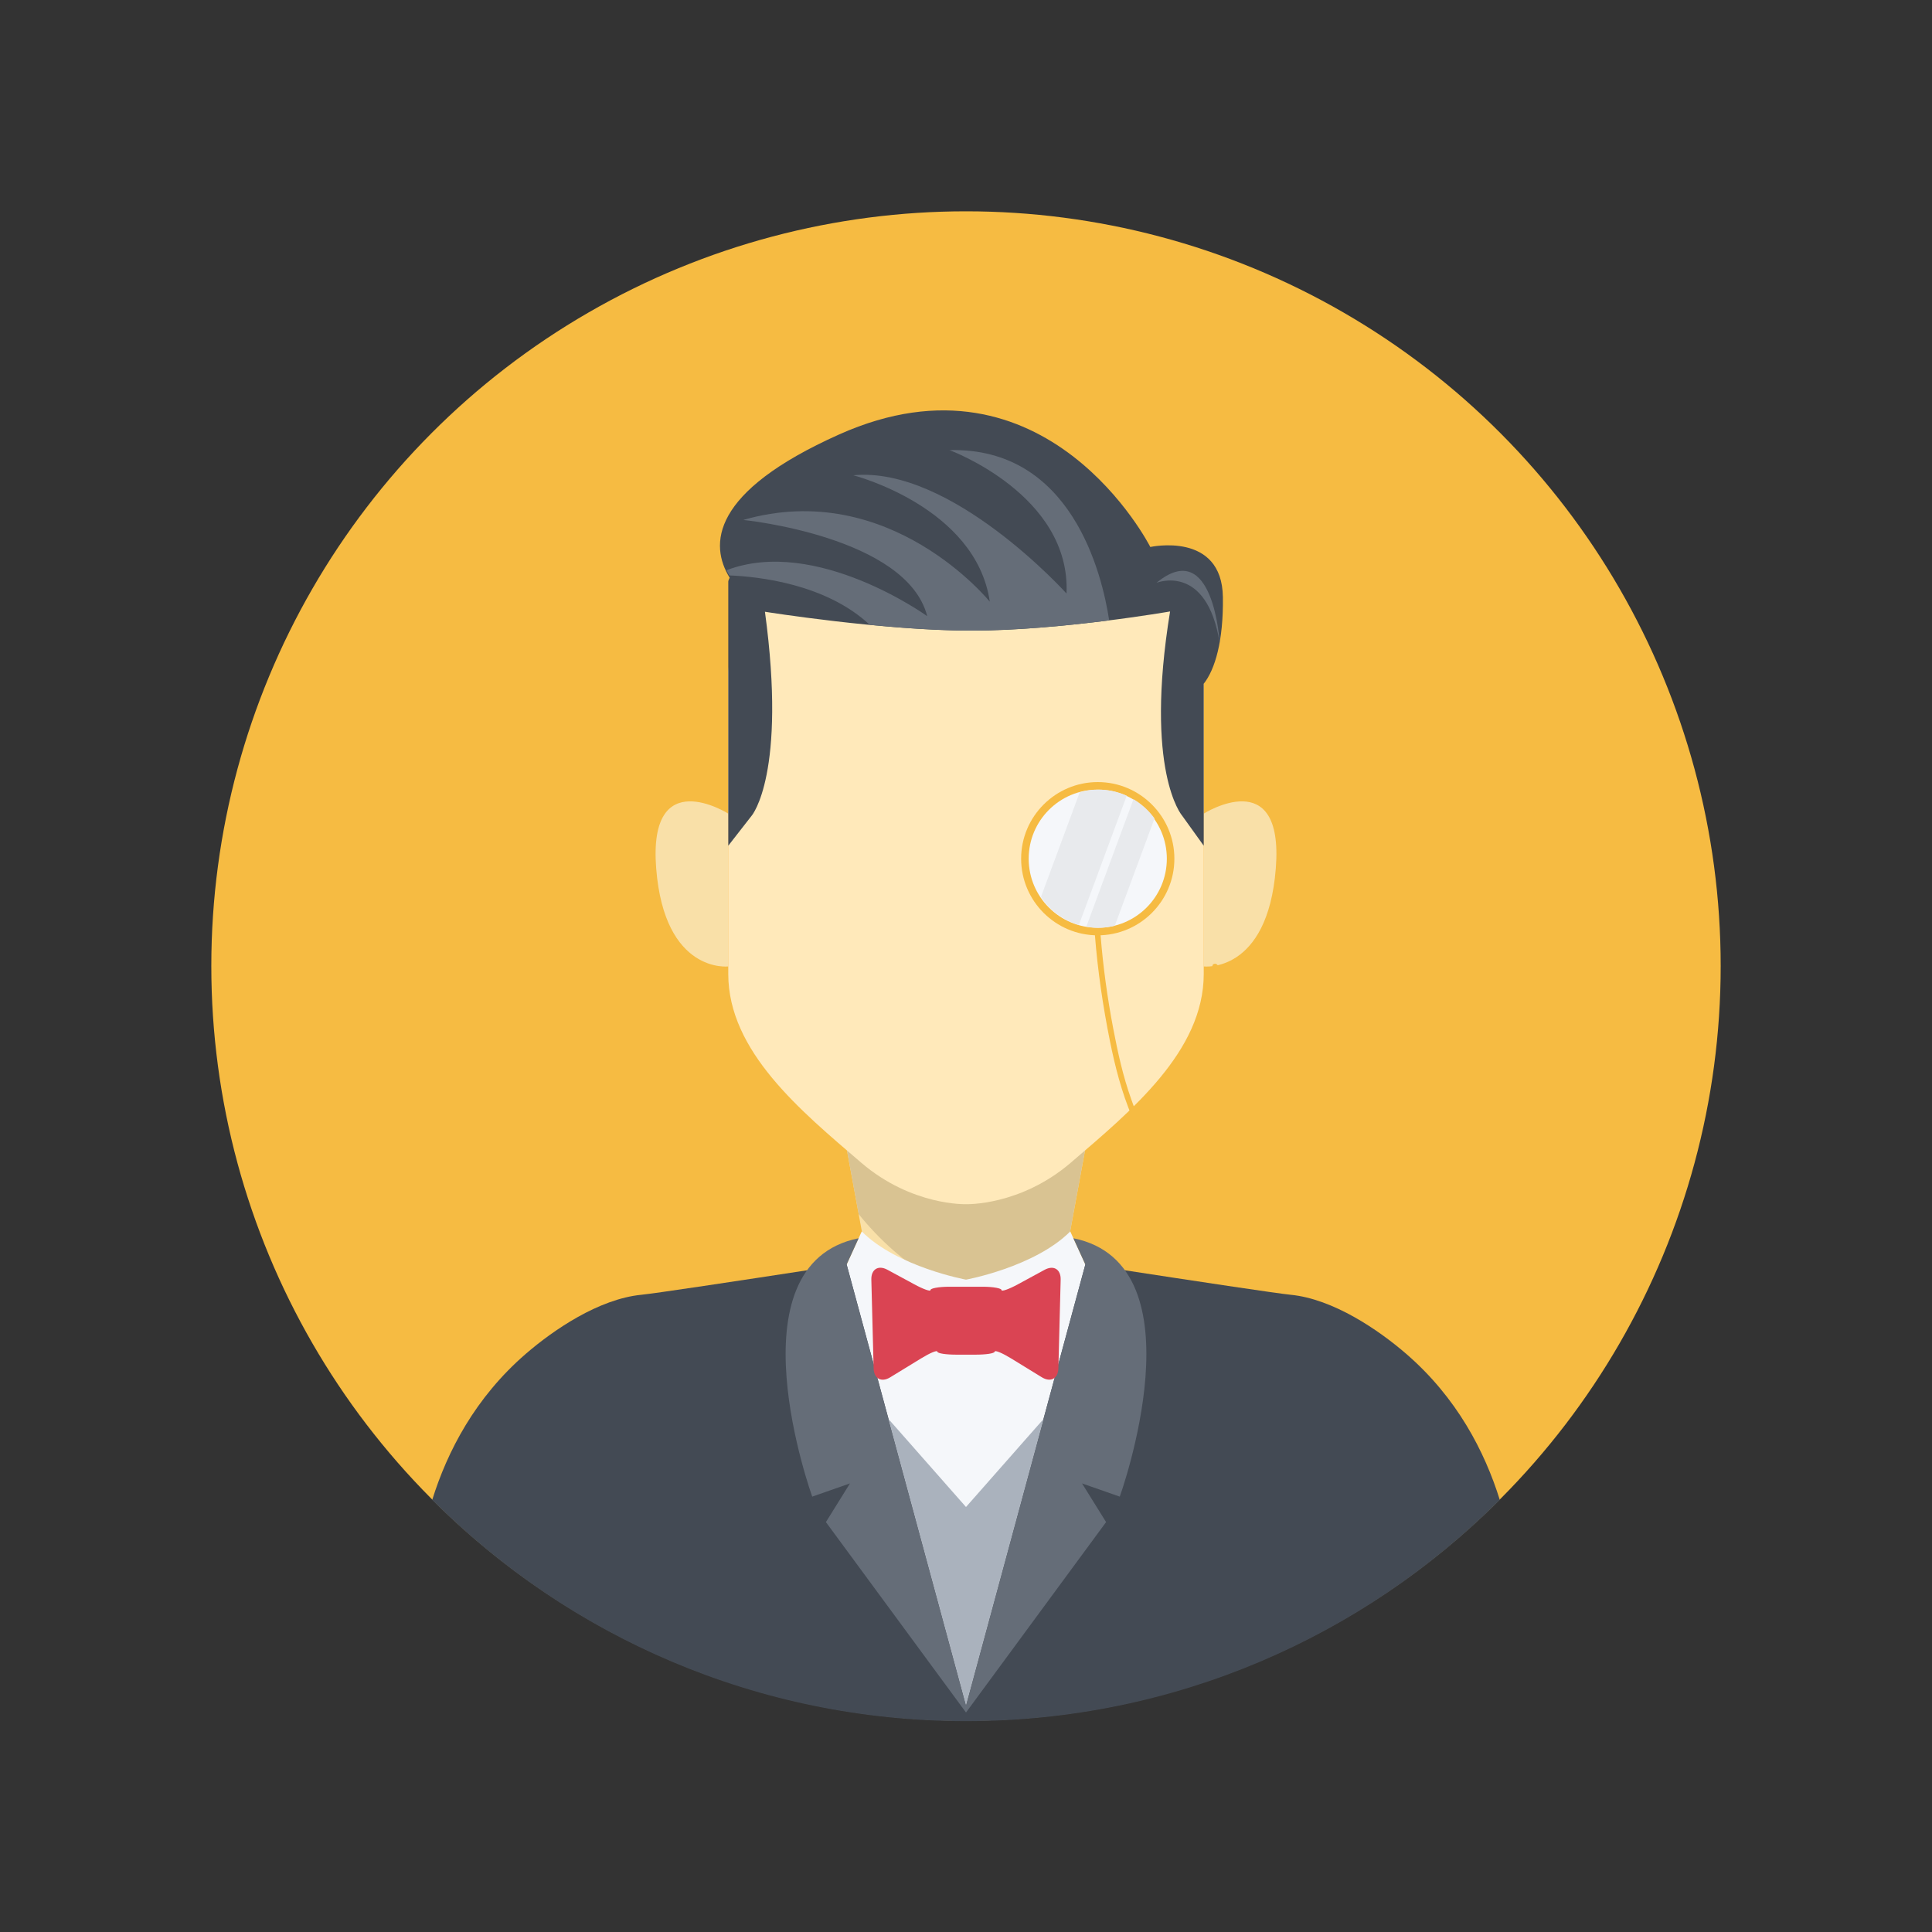<?xml version="1.0" encoding="iso-8859-1"?>
<!-- Generator: Adobe Illustrator 16.0.3, SVG Export Plug-In . SVG Version: 6.00 Build 0)  -->
<!DOCTYPE svg PUBLIC "-//W3C//DTD SVG 1.1 Basic//EN" "http://www.w3.org/Graphics/SVG/1.1/DTD/svg11-basic.dtd">
<svg version="1.1" baseProfile="basic" xmlns="http://www.w3.org/2000/svg" xmlns:xlink="http://www.w3.org/1999/xlink" x="0px"
	 y="0px" width="512px" height="512px" viewBox="0 0 512 512" xml:space="preserve">
<rect x="0" y="0" width="512" height="512" fill="#333333" stroke="none"/>
<g id="Layer_159" display="none">
	<rect x="512" display="inline" fill="#FFFFFF" width="512" height="512"/>
	<rect display="inline" fill="#FFFFFF" width="512" height="512"/>
	<rect x="512" y="-512" display="inline" fill="#FFFFFF" width="512" height="512"/>
	<rect y="-512" display="inline" fill="#FFFFFF" width="512" height="512"/>
	<rect x="512" y="512" display="inline" fill="#FFFFFF" width="512" height="512"/>
	<rect y="512" display="inline" fill="#FFFFFF" width="512" height="512"/>
</g>
<g id="female" display="none">
	<g id="avatar15_1_" display="inline">
		<g id="baclk">
		</g>
		<g id="hair_back_8_">
		</g>
		<g id="clothes_30_">
		</g>
		<g id="face_98_">
		</g>
		<g id="hair_front_8_">
		</g>
	</g>
	<g id="avatar14_1_" display="inline">
		<g id="back_16_">
		</g>
		<g id="hair_back">
		</g>
		<g id="clothes_17_">
		</g>
		<g id="face_57_">
		</g>
		<g id="hair_front">
		</g>
	</g>
	<g id="avatar13_1_" display="inline">
		<g id="back_x27_">
		</g>
		<g id="clothes">
		</g>
		<g id="face">
		</g>
		<g id="hair">
		</g>
	</g>
	<g id="avatar12_1_" display="inline">
		<g id="back_27_">
		</g>
		<g id="clothes_29_">
		</g>
		<g id="face_97_">
		</g>
		<g id="hair_20_">
		</g>
	</g>
	<g id="avatar11_1_" display="inline">
		<g id="back_26_">
		</g>
		<g id="clothes_28_">
		</g>
		<g id="face_95_">
		</g>
		<g id="hair_19_">
		</g>
	</g>
	<g id="avatar10_1_" display="inline">
		<g id="back_25_">
		</g>
		<g id="clothes_27_">
		</g>
		<g id="face_94_">
		</g>
		<g id="glasses_11_">
		</g>
		<g id="hair_18_">
		</g>
	</g>
	<g id="avatar9_1_" display="inline">
		<g id="back_24_">
		</g>
		<g id="clothes_26_">
		</g>
		<g id="face_92_">
		</g>
		<g id="hair_17_">
		</g>
	</g>
	<g id="avatar8_1_" display="inline">
		<g id="back_23_">
		</g>
		<g id="hair_back_7_">
		</g>
		<g id="clothes_25_">
		</g>
		<g id="face_91_">
		</g>
		<g id="hair_front_7_">
		</g>
	</g>
	<g id="avatar7_1_" display="inline">
		<g id="back_22_">
		</g>
		<g id="clothes_24_">
		</g>
		<g id="face_90_">
		</g>
		<g id="necklace_1_">
		</g>
		<g id="earings_1_">
		</g>
		<g id="hair_16_">
		</g>
	</g>
	<g id="avatar6_1_" display="inline">
		<g id="back_21_">
		</g>
		<g id="hair_back_6_">
		</g>
		<g id="clothes_23_">
		</g>
		<g id="face_89_">
		</g>
		<g id="glasses_12_">
		</g>
		<g id="hair_front_6_">
		</g>
	</g>
	<g id="avatar5_1_" display="inline">
		<g id="back_20_">
		</g>
		<g id="hair_back_5_">
		</g>
		<g id="clothes_22_">
		</g>
		<g id="face_88_">
		</g>
		<g id="glasses_9_">
		</g>
		<g id="hair_front_5_">
		</g>
	</g>
	<g id="avatar4_1_" display="inline">
		<g id="back_19_">
		</g>
		<g id="hair_back_4_">
		</g>
		<g id="clothes_21_">
		</g>
		<g id="face_87_">
		</g>
		<g id="earing_1_">
		</g>
		<g id="hair_front_4_">
		</g>
	</g>
	<g id="avatar3_1_" display="inline">
		<g id="back_18_">
		</g>
		<g id="hair_back_3_">
		</g>
		<g id="clothes_20_">
		</g>
		<g id="face_86_">
		</g>
		<g id="earings">
		</g>
		<g id="glasses_8_">
		</g>
		<g id="hair_front_3_">
		</g>
	</g>
	<g id="avatar2_1_" display="inline">
		<g id="Layebackr_167">
		</g>
		<g id="hair_back_2_">
		</g>
		<g id="clothes_19_">
		</g>
		<g id="necklace">
		</g>
		<g id="face_85_">
		</g>
		<g id="hair_front_2_">
		</g>
	</g>
	<g id="avatar1_1_" display="inline">
		<g id="back_17_">
		</g>
		<g id="hair_back_1_">
		</g>
		<g id="clothes_18_">
		</g>
		<g id="face_84_">
		</g>
		<g id="hair_front_1_">
		</g>
	</g>
</g>
<g id="male">
	<g id="avatar20">
		<g id="back_32_">
		</g>
		<g id="clothes_34_">
		</g>
		<g id="face_100_">
		</g>
		<g id="hair_22_">
		</g>
	</g>
	<g id="avatar19">
		<g id="back_31_">
		</g>
		<g id="clothes_33_">
		</g>
		<g id="face_99_">
		</g>
		<g id="scaft">
		</g>
		<g id="hat">
		</g>
	</g>
	<g id="avatar18">
		<g id="back_30_">
		</g>
		<g id="clothes_32_">
		</g>
		<g id="face_55_">
		</g>
		<g id="earings_2_">
		</g>
		<g id="hair_21_">
		</g>
	</g>
	<g id="avatar17">
		<g id="back_29_">
		</g>
		<g id="hair_back_10_">
		</g>
		<g id="clothes_31_">
		</g>
		<g id="face_2_">
		</g>
		<g id="glasses_10_">
		</g>
		<g id="hair_front_10_">
		</g>
	</g>
	<g id="avatar16">
		<g id="back_28_">
		</g>
		<g id="hair_back_9_">
		</g>
		<g id="clothes_1_">
		</g>
		<g id="face_1_">
		</g>
		<g id="hair_front_9_">
		</g>
	</g>
	<g id="avatar15">
		<g id="back_5_">
		</g>
		<g id="clothes_6_">
		</g>
		<g id="face_29_">
		</g>
		<g id="glasses_4_">
		</g>
		<g id="hair_8_">
		</g>
	</g>
	<g id="avatar14">
		<g id="back_6_">
		</g>
		<g id="clothes_7_">
		</g>
		<g id="face_42_">
		</g>
		<g id="earings_3_">
		</g>
		<g id="hair_9_">
		</g>
	</g>
	<g id="avatar13">
		<g id="back_7_">
		</g>
		<g id="clothes_8_">
		</g>
		<g id="face_43_">
		</g>
		<g id="glasses_5_">
		</g>
		<g id="hair_10_">
		</g>
	</g>
	<g id="avatar12">
		<g id="back_8_">
		</g>
		<g id="clothes_9_">
		</g>
		<g id="face_44_">
		</g>
		<g id="beard_6_">
		</g>
		<g id="hair_11_">
		</g>
	</g>
	<g id="avatar11">
		<g id="back_9_">
			<circle fill="#F6BB42" cx="256" cy="256" r="200"/>
		</g>
		<g id="clothes_10_">
			<path id="_x37__73_" fill="#434A54" d="M372.668,358.789c-7.353-6.355-19.364-14.563-30.666-15.666
				c-7.258-0.709-86.002-13-86.002-13s-78.744,12.291-86.002,13c-11.302,1.104-23.313,9.311-30.666,15.666
				c-13.417,11.598-20.781,25.84-24.795,38.711c36.195,36.219,86.213,58.621,141.463,58.621s105.268-22.402,141.463-58.621
				C393.449,384.629,386.085,370.387,372.668,358.789z"/>
			<path id="_x36__85_" fill="#F9E0A8" d="M256,252.121l-42.25-5.5l16.308,88.734c0,0,3.665,30.766,25.942,30.766
				s25.943-30.766,25.943-30.766l16.307-88.734L256,252.121z"/>
			<path id="_x35__94_" fill="#D9C392" d="M290,261.621l-69.525,21.592l7.086,38.557c10.661,13.145,26.919,25.186,50.957,26.264
				c2.709-6.691,3.426-12.678,3.426-12.678l12.127-65.99C291.686,264.568,290,261.621,290,261.621z"/>
			<path id="_x34__109_" fill="#F5F7FA" d="M283.63,326.344c-9.463,9.463-27.63,12.777-27.63,12.777s-18.167-3.314-27.63-12.777
				l-4.001,8.766L256,451.834l31.631-116.725L283.63,326.344z"/>
			<path id="_x33__123_" fill="#656D78" d="M284.451,328.145l3.18,6.965L256,451.834l-31.631-116.725l3.18-6.965
				c-34.549,6.977-12.299,68.477-12.299,68.477l10-3.5l-6.375,10.25L256,453.834l37.125-50.463l-6.375-10.25l10,3.5
				C296.75,396.621,319,335.121,284.451,328.145z"/>
			<polygon id="_x32__137_" fill="#AAB2BD" points="235.467,376.063 256,399.371 276.533,376.063 256,451.834 			"/>
			<path id="_x31__155_" fill="#DA4453" d="M281.087,339.127c0.071-2.75-1.848-3.924-4.264-2.611l-7.113,3.865
				c-2.416,1.313-4.352,1.956-4.302,1.503c0.051-0.453-2.158-0.884-4.908-0.884h-9c-2.75,0-4.959,0.431-4.908,0.884
				s-1.886-0.22-4.302-1.534l-7.113-3.849c-2.416-1.313-4.335-0.132-4.264,2.618l0.607,23.494c0.071,2.748,2.049,3.824,4.394,2.389
				l8.132-4.979c2.346-1.438,4.307-2.287,4.359-1.817c0.052,0.47,2.345,0.794,5.095,0.794h5c2.75,0,5.043-0.324,5.095-0.794
				c0.053-0.47,2.015,0.351,4.359,1.788l8.132,4.994c2.346,1.437,4.322,0.369,4.394-2.379L281.087,339.127z"/>
		</g>
		<g id="face_45_">
			<path id="ear_52_" fill="#F9E0A8" d="M193,215.621c0,0-21.309-13.5-19.104,14.5s19.104,26,19.104,26V215.621z"/>
			<path id="ear_47_" fill="#F9E0A8" d="M319,215.621c0,0,21.31-13.5,19.104,14.5c-2.204,28-19.104,26-19.104,26V215.621z"/>
			<path id="face_26_" fill="#FFE9BA" d="M256,143.383c-63,0-63,34.738-63,34.738s0,59.5,0,80s19.237,36.287,35.226,50
				c13.408,11.5,27.774,11,27.774,11s14.366,0.5,27.774-11c15.988-13.713,35.226-29.5,35.226-50s0-80,0-80S319,143.383,256,143.383z
				"/>
		</g>
		<g id="glass">
			<path id="_x35__93_" fill="#F6BB42" d="M290.917,247.871c-11.196,0-20.306-9.109-20.306-20.305
				c0-11.197,9.109-20.307,20.306-20.307c11.197,0,20.306,9.109,20.306,20.307C311.223,238.762,302.114,247.871,290.917,247.871z"/>
			<path fill="#F6BB42" d="M290.167,247.871c0.741,9.39,2.116,18.775,3.973,28.004c1.374,6.829,3.129,13.631,5.852,20.055
				c1.654,3.906,4.262,9.052,8.536,10.654c18.523,6.948,15.104-41.832,14.27-50.463c-0.092-0.953-1.593-0.963-1.5,0
				c0.79,8.17,0.939,16.455,0.521,24.648c-0.303,5.953-2.464,31.066-14.116,23.678c-4.208-2.669-6.338-8.742-7.921-13.156
				c-2.169-6.053-3.557-12.391-4.759-18.693c-1.556-8.158-2.701-16.445-3.354-24.727
				C291.591,246.914,290.091,246.906,290.167,247.871L290.167,247.871z"/>
			<circle id="_x33__122_" fill="#F5F7FA" cx="290.917" cy="227.566" r="18.306"/>
			<path id="_x32__136_" fill="#E8EAED" d="M291.111,209.26c-1.727,0-3.391,0.256-4.975,0.703l-10.266,27.736
				c2.35,3.527,5.891,6.186,10.051,7.414l12.676-34.242C296.311,209.844,293.781,209.26,291.111,209.26z"/>
			<path id="_x31__154_" fill="#E8EAED" d="M300.385,211.801l-12.5,33.77c1.049,0.188,2.125,0.301,3.227,0.301
				c1.492,0,2.936-0.197,4.324-0.535l10.527-28.443C304.48,214.832,302.58,213.096,300.385,211.801z"/>
		</g>
		<g id="hair_12_">
			<path id="_x33__92_" fill="#434A54" d="M324.079,158.248c-0.25-17.5-19.234-13.291-19.234-13.291s-27.5-54.385-82.431-29.836
				c-34.217,15.291-34.396,29.297-29.053,37.969c-0.091,0.338-0.36,0.68-0.36,1.031c0,20.5,0,62,0,62v8l6.236-8
				c0,0,9.317-11,3.482-54c0,0,31.195,5,54.695,5s52.667-5.078,52.667-5.078c-6.887,42.328,3.142,54.039,3.142,54.039l5.778,8.039
				v-8c0,0,0-17.197,0-34.92C322,177.398,324.245,169.836,324.079,158.248z"/>
			<path id="_x32__102_" fill="#656D78" d="M293.949,164.412c-1.867-12.242-9.948-45.926-42.31-45.123c0,0,32.166,11.834,31,38
				c0,0-30.472-33.836-56.5-31.334c0,0,32.5,8.332,36.167,33.5c0,0-26.5-32.832-65.334-21.666c0,0,43.334,4.334,48.75,25.5
				c0,0-29.443-21.242-53.164-12.182c0.222,0.475,0.462,0.936,0.718,1.385c7.753,0.309,25.633,2.244,37.228,13.109
				c8.747,0.85,18.367,1.52,26.969,1.52C269.748,167.121,283.554,165.736,293.949,164.412z"/>
			<path id="_x31__117_" fill="#656D78" d="M306.473,154.455c0,0,13.35-5.432,16.758,15.951
				C323.23,170.406,321.64,141.955,306.473,154.455z"/>
		</g>
	</g>
	<g id="avatar10">
		<g id="back_10_">
		</g>
		<g id="clothes_11_">
		</g>
		<g id="face_46_">
		</g>
		<g id="beard_7_">
		</g>
		<g id="glasses_6_">
		</g>
		<g id="hair_13_">
		</g>
	</g>
	<g id="avatar9">
		<g id="back_11_">
		</g>
		<g id="clothes_12_">
		</g>
		<g id="face_47_">
		</g>
		<g id="glasses_3_">
		</g>
		<g id="hair_7_">
		</g>
	</g>
	<g id="avatar8">
		<g id="back_12_">
		</g>
		<g id="clothes_13_">
		</g>
		<g id="face_48_">
		</g>
		<g id="beard_5_">
		</g>
		<g id="glasses_7_">
		</g>
		<g id="hair_6_">
		</g>
	</g>
	<g id="avatar7">
		<g id="back_4_">
		</g>
		<g id="clothes_14_">
		</g>
		<g id="face_11_">
		</g>
		<g id="hair_14_">
		</g>
	</g>
	<g id="avatar6">
		<g id="back_13_">
		</g>
		<g id="clothes_15_">
		</g>
		<g id="face_16_">
		</g>
		<g id="glasses_2_">
		</g>
		<g id="beard_4_">
		</g>
		<g id="hair_5_">
		</g>
	</g>
	<g id="avatar5">
		<g id="back_14_">
		</g>
		<g id="clothes_5_">
		</g>
		<g id="face_38_">
		</g>
		<g id="beard_3_">
		</g>
		<g id="hair_4_">
		</g>
	</g>
	<g id="avatar4">
		<g id="back_3_">
		</g>
		<g id="clothes_4_">
		</g>
		<g id="face_13_">
		</g>
		<g id="beard_2_">
		</g>
		<g id="glasses_1_">
		</g>
		<g id="hair_3_">
		</g>
	</g>
	<g id="avatar3">
		<g id="back_15_">
		</g>
		<g id="clothes_16_">
		</g>
		<g id="face_49_">
		</g>
		<g id="hair_15_">
		</g>
	</g>
	<g id="avatar2">
		<g id="back_2_">
		</g>
		<g id="clothes_3_">
		</g>
		<g id="face_9_">
		</g>
		<g id="beard_1_">
		</g>
		<g id="hair_2_">
		</g>
	</g>
	<g id="avatar1">
		<g id="back_1_">
		</g>
		<g id="clothes_2_">
		</g>
		<g id="face_6_">
		</g>
		<g id="hair_1_">
		</g>
	</g>
</g>
</svg>
